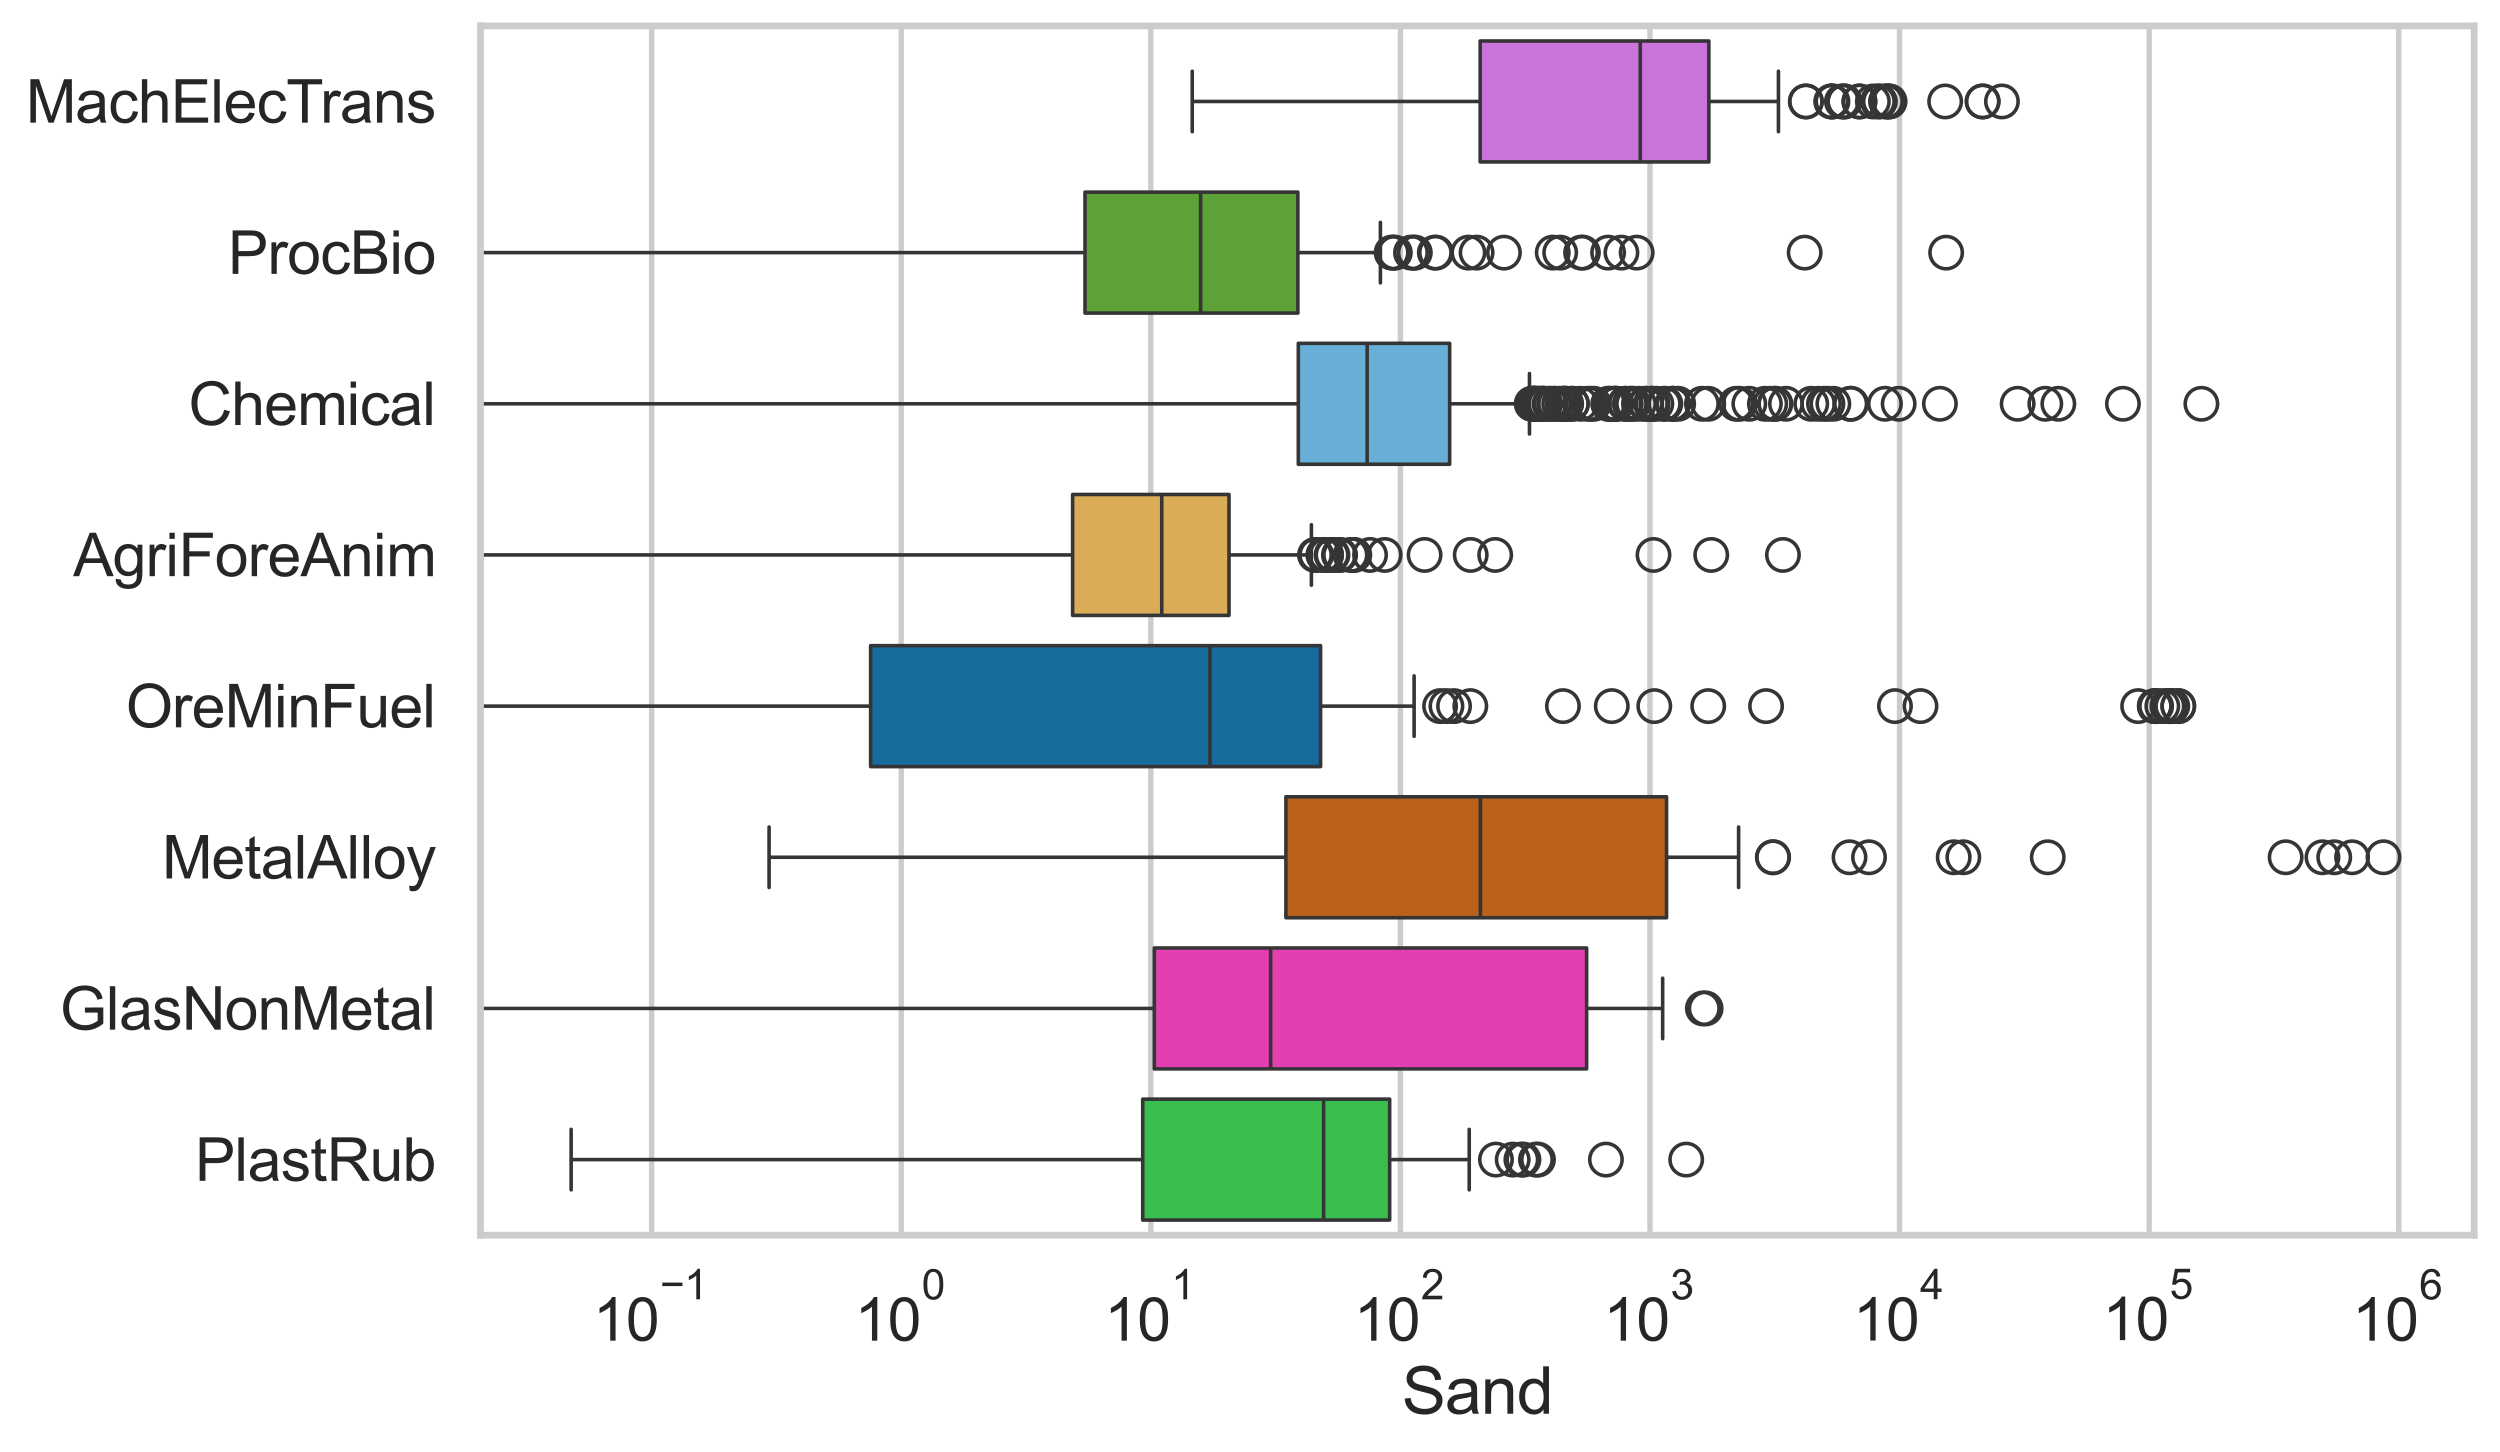 <?xml version="1.0" encoding="utf-8" standalone="no"?>
<!DOCTYPE svg PUBLIC "-//W3C//DTD SVG 1.1//EN"
  "http://www.w3.org/Graphics/SVG/1.1/DTD/svg11.dtd">
<svg xmlns:xlink="http://www.w3.org/1999/xlink" width="695.577pt" height="404.121pt" viewBox="0 0 695.577 404.121" xmlns="http://www.w3.org/2000/svg" version="1.1">
 <defs>
  <style type="text/css">*{stroke-linejoin: round; stroke-linecap: butt}</style>
 </defs>
 <g id="figure_1">
  <g id="patch_1">
   <path d="M 0 404.121 
L 695.577 404.121 
L 695.577 0 
L 0 0 
z
" style="fill: #ffffff"/>
  </g>
  <g id="axes_1">
   <g id="patch_2">
    <path d="M 133.697 343.665 
L 688.377 343.665 
L 688.377 7.2 
L 133.697 7.2 
z
" style="fill: #ffffff"/>
   </g>
   <g id="matplotlib.axis_1">
    <g id="xtick_1">
     <g id="line2d_1">
      <path d="M 181.31 343.665 
L 181.31 7.2 
" clip-path="url(#p317033f8ba)" style="fill: none; stroke: #cccccc; stroke-width: 1.5; stroke-linecap: round"/>
     </g>
     <g id="text_1">
      <!-- $\mathdefault{10^{-1}}$ -->
      <g style="fill: #262626" transform="translate(164.975 373.18) scale(0.165 -0.165)">
       <defs>
        <path id="ArialMT-31" d="M 2384 0 
L 1822 0 
L 1822 3584 
Q 1619 3391 1289 3197 
Q 959 3003 697 2906 
L 697 3450 
Q 1169 3672 1522 3987 
Q 1875 4303 2022 4600 
L 2384 4600 
L 2384 0 
z
" transform="scale(0.016)"/>
        <path id="ArialMT-30" d="M 266 2259 
Q 266 3072 433 3567 
Q 600 4063 929 4331 
Q 1259 4600 1759 4600 
Q 2128 4600 2406 4451 
Q 2684 4303 2865 4023 
Q 3047 3744 3150 3342 
Q 3253 2941 3253 2259 
Q 3253 1453 3087 958 
Q 2922 463 2592 192 
Q 2263 -78 1759 -78 
Q 1097 -78 719 397 
Q 266 969 266 2259 
z
M 844 2259 
Q 844 1131 1108 757 
Q 1372 384 1759 384 
Q 2147 384 2411 759 
Q 2675 1134 2675 2259 
Q 2675 3391 2411 3762 
Q 2147 4134 1753 4134 
Q 1366 4134 1134 3806 
Q 844 3388 844 2259 
z
" transform="scale(0.016)"/>
        <path id="ArialMT-2212" d="M 3381 1997 
L 356 1997 
L 356 2522 
L 3381 2522 
L 3381 1997 
z
" transform="scale(0.016)"/>
       </defs>
       <use xlink:href="#ArialMT-31" transform="translate(0 0.994)"/>
       <use xlink:href="#ArialMT-30" transform="translate(55.615 0.994)"/>
       <use xlink:href="#ArialMT-2212" transform="translate(112.973 70.688) scale(0.7)"/>
       <use xlink:href="#ArialMT-31" transform="translate(153.852 70.688) scale(0.7)"/>
      </g>
     </g>
    </g>
    <g id="xtick_2">
     <g id="line2d_2">
      <path d="M 250.751 343.665 
L 250.751 7.2 
" clip-path="url(#p317033f8ba)" style="fill: none; stroke: #cccccc; stroke-width: 1.5; stroke-linecap: round"/>
     </g>
     <g id="text_2">
      <!-- $\mathdefault{10^{0}}$ -->
      <g style="fill: #262626" transform="translate(237.799 373.18) scale(0.165 -0.165)">
       <use xlink:href="#ArialMT-31" transform="translate(0 0.994)"/>
       <use xlink:href="#ArialMT-30" transform="translate(55.615 0.994)"/>
       <use xlink:href="#ArialMT-30" transform="translate(112.973 70.688) scale(0.7)"/>
      </g>
     </g>
    </g>
    <g id="xtick_3">
     <g id="line2d_3">
      <path d="M 320.193 343.665 
L 320.193 7.2 
" clip-path="url(#p317033f8ba)" style="fill: none; stroke: #cccccc; stroke-width: 1.5; stroke-linecap: round"/>
     </g>
     <g id="text_3">
      <!-- $\mathdefault{10^{1}}$ -->
      <g style="fill: #262626" transform="translate(307.241 373.18) scale(0.165 -0.165)">
       <use xlink:href="#ArialMT-31" transform="translate(0 0.994)"/>
       <use xlink:href="#ArialMT-30" transform="translate(55.615 0.994)"/>
       <use xlink:href="#ArialMT-31" transform="translate(112.973 70.688) scale(0.7)"/>
      </g>
     </g>
    </g>
    <g id="xtick_4">
     <g id="line2d_4">
      <path d="M 389.635 343.665 
L 389.635 7.2 
" clip-path="url(#p317033f8ba)" style="fill: none; stroke: #cccccc; stroke-width: 1.5; stroke-linecap: round"/>
     </g>
     <g id="text_4">
      <!-- $\mathdefault{10^{2}}$ -->
      <g style="fill: #262626" transform="translate(376.682 373.18) scale(0.165 -0.165)">
       <defs>
        <path id="ArialMT-32" d="M 3222 541 
L 3222 0 
L 194 0 
Q 188 203 259 391 
Q 375 700 629 1000 
Q 884 1300 1366 1694 
Q 2113 2306 2375 2664 
Q 2638 3022 2638 3341 
Q 2638 3675 2398 3904 
Q 2159 4134 1775 4134 
Q 1369 4134 1125 3890 
Q 881 3647 878 3216 
L 300 3275 
Q 359 3922 746 4261 
Q 1134 4600 1788 4600 
Q 2447 4600 2831 4234 
Q 3216 3869 3216 3328 
Q 3216 3053 3103 2787 
Q 2991 2522 2730 2228 
Q 2469 1934 1863 1422 
Q 1356 997 1212 845 
Q 1069 694 975 541 
L 3222 541 
z
" transform="scale(0.016)"/>
       </defs>
       <use xlink:href="#ArialMT-31" transform="translate(0 0.994)"/>
       <use xlink:href="#ArialMT-30" transform="translate(55.615 0.994)"/>
       <use xlink:href="#ArialMT-32" transform="translate(112.973 70.688) scale(0.7)"/>
      </g>
     </g>
    </g>
    <g id="xtick_5">
     <g id="line2d_5">
      <path d="M 459.077 343.665 
L 459.077 7.2 
" clip-path="url(#p317033f8ba)" style="fill: none; stroke: #cccccc; stroke-width: 1.5; stroke-linecap: round"/>
     </g>
     <g id="text_5">
      <!-- $\mathdefault{10^{3}}$ -->
      <g style="fill: #262626" transform="translate(446.124 373.18) scale(0.165 -0.165)">
       <defs>
        <path id="ArialMT-33" d="M 269 1209 
L 831 1284 
Q 928 806 1161 595 
Q 1394 384 1728 384 
Q 2125 384 2398 659 
Q 2672 934 2672 1341 
Q 2672 1728 2419 1979 
Q 2166 2231 1775 2231 
Q 1616 2231 1378 2169 
L 1441 2663 
Q 1497 2656 1531 2656 
Q 1891 2656 2178 2843 
Q 2466 3031 2466 3422 
Q 2466 3731 2256 3934 
Q 2047 4138 1716 4138 
Q 1388 4138 1169 3931 
Q 950 3725 888 3313 
L 325 3413 
Q 428 3978 793 4289 
Q 1159 4600 1703 4600 
Q 2078 4600 2393 4439 
Q 2709 4278 2876 4000 
Q 3044 3722 3044 3409 
Q 3044 3113 2884 2869 
Q 2725 2625 2413 2481 
Q 2819 2388 3044 2092 
Q 3269 1797 3269 1353 
Q 3269 753 2831 336 
Q 2394 -81 1725 -81 
Q 1122 -81 723 278 
Q 325 638 269 1209 
z
" transform="scale(0.016)"/>
       </defs>
       <use xlink:href="#ArialMT-31" transform="translate(0 0.994)"/>
       <use xlink:href="#ArialMT-30" transform="translate(55.615 0.994)"/>
       <use xlink:href="#ArialMT-33" transform="translate(112.973 70.688) scale(0.7)"/>
      </g>
     </g>
    </g>
    <g id="xtick_6">
     <g id="line2d_6">
      <path d="M 528.518 343.665 
L 528.518 7.2 
" clip-path="url(#p317033f8ba)" style="fill: none; stroke: #cccccc; stroke-width: 1.5; stroke-linecap: round"/>
     </g>
     <g id="text_6">
      <!-- $\mathdefault{10^{4}}$ -->
      <g style="fill: #262626" transform="translate(515.566 373.015) scale(0.165 -0.165)">
       <defs>
        <path id="ArialMT-34" d="M 2069 0 
L 2069 1097 
L 81 1097 
L 81 1613 
L 2172 4581 
L 2631 4581 
L 2631 1613 
L 3250 1613 
L 3250 1097 
L 2631 1097 
L 2631 0 
L 2069 0 
z
M 2069 1613 
L 2069 3678 
L 634 1613 
L 2069 1613 
z
" transform="scale(0.016)"/>
       </defs>
       <use xlink:href="#ArialMT-31" transform="translate(0 0.202)"/>
       <use xlink:href="#ArialMT-30" transform="translate(55.615 0.202)"/>
       <use xlink:href="#ArialMT-34" transform="translate(112.973 69.895) scale(0.7)"/>
      </g>
     </g>
    </g>
    <g id="xtick_7">
     <g id="line2d_7">
      <path d="M 597.96 343.665 
L 597.96 7.2 
" clip-path="url(#p317033f8ba)" style="fill: none; stroke: #cccccc; stroke-width: 1.5; stroke-linecap: round"/>
     </g>
     <g id="text_7">
      <!-- $\mathdefault{10^{5}}$ -->
      <g style="fill: #262626" transform="translate(585.007 373.015) scale(0.165 -0.165)">
       <defs>
        <path id="ArialMT-35" d="M 266 1200 
L 856 1250 
Q 922 819 1161 601 
Q 1400 384 1738 384 
Q 2144 384 2425 690 
Q 2706 997 2706 1503 
Q 2706 1984 2436 2262 
Q 2166 2541 1728 2541 
Q 1456 2541 1237 2417 
Q 1019 2294 894 2097 
L 366 2166 
L 809 4519 
L 3088 4519 
L 3088 3981 
L 1259 3981 
L 1013 2750 
Q 1425 3038 1878 3038 
Q 2478 3038 2890 2622 
Q 3303 2206 3303 1553 
Q 3303 931 2941 478 
Q 2500 -78 1738 -78 
Q 1113 -78 717 272 
Q 322 622 266 1200 
z
" transform="scale(0.016)"/>
       </defs>
       <use xlink:href="#ArialMT-31" transform="translate(0 0.88)"/>
       <use xlink:href="#ArialMT-30" transform="translate(55.615 0.88)"/>
       <use xlink:href="#ArialMT-35" transform="translate(112.973 70.573) scale(0.7)"/>
      </g>
     </g>
    </g>
    <g id="xtick_8">
     <g id="line2d_8">
      <path d="M 667.402 343.665 
L 667.402 7.2 
" clip-path="url(#p317033f8ba)" style="fill: none; stroke: #cccccc; stroke-width: 1.5; stroke-linecap: round"/>
     </g>
     <g id="text_8">
      <!-- $\mathdefault{10^{6}}$ -->
      <g style="fill: #262626" transform="translate(654.449 373.18) scale(0.165 -0.165)">
       <defs>
        <path id="ArialMT-36" d="M 3184 3459 
L 2625 3416 
Q 2550 3747 2413 3897 
Q 2184 4138 1850 4138 
Q 1581 4138 1378 3988 
Q 1113 3794 959 3422 
Q 806 3050 800 2363 
Q 1003 2672 1297 2822 
Q 1591 2972 1913 2972 
Q 2475 2972 2870 2558 
Q 3266 2144 3266 1488 
Q 3266 1056 3080 686 
Q 2894 316 2569 119 
Q 2244 -78 1831 -78 
Q 1128 -78 684 439 
Q 241 956 241 2144 
Q 241 3472 731 4075 
Q 1159 4600 1884 4600 
Q 2425 4600 2770 4297 
Q 3116 3994 3184 3459 
z
M 888 1484 
Q 888 1194 1011 928 
Q 1134 663 1356 523 
Q 1578 384 1822 384 
Q 2178 384 2434 671 
Q 2691 959 2691 1453 
Q 2691 1928 2437 2201 
Q 2184 2475 1800 2475 
Q 1419 2475 1153 2201 
Q 888 1928 888 1484 
z
" transform="scale(0.016)"/>
       </defs>
       <use xlink:href="#ArialMT-31" transform="translate(0 0.994)"/>
       <use xlink:href="#ArialMT-30" transform="translate(55.615 0.994)"/>
       <use xlink:href="#ArialMT-36" transform="translate(112.973 70.688) scale(0.7)"/>
      </g>
     </g>
    </g>
    <g id="xtick_9"/>
    <g id="xtick_10"/>
    <g id="xtick_11"/>
    <g id="xtick_12"/>
    <g id="xtick_13"/>
    <g id="xtick_14"/>
    <g id="xtick_15"/>
    <g id="xtick_16"/>
    <g id="xtick_17"/>
    <g id="xtick_18"/>
    <g id="xtick_19"/>
    <g id="xtick_20"/>
    <g id="xtick_21"/>
    <g id="xtick_22"/>
    <g id="xtick_23"/>
    <g id="xtick_24"/>
    <g id="xtick_25"/>
    <g id="xtick_26"/>
    <g id="xtick_27"/>
    <g id="xtick_28"/>
    <g id="xtick_29"/>
    <g id="xtick_30"/>
    <g id="xtick_31"/>
    <g id="xtick_32"/>
    <g id="xtick_33"/>
    <g id="xtick_34"/>
    <g id="xtick_35"/>
    <g id="xtick_36"/>
    <g id="xtick_37"/>
    <g id="xtick_38"/>
    <g id="xtick_39"/>
    <g id="xtick_40"/>
    <g id="xtick_41"/>
    <g id="xtick_42"/>
    <g id="xtick_43"/>
    <g id="xtick_44"/>
    <g id="xtick_45"/>
    <g id="xtick_46"/>
    <g id="xtick_47"/>
    <g id="xtick_48"/>
    <g id="xtick_49"/>
    <g id="xtick_50"/>
    <g id="xtick_51"/>
    <g id="xtick_52"/>
    <g id="xtick_53"/>
    <g id="xtick_54"/>
    <g id="xtick_55"/>
    <g id="xtick_56"/>
    <g id="xtick_57"/>
    <g id="xtick_58"/>
    <g id="xtick_59"/>
    <g id="xtick_60"/>
    <g id="xtick_61"/>
    <g id="xtick_62"/>
    <g id="xtick_63"/>
    <g id="xtick_64"/>
    <g id="xtick_65"/>
    <g id="xtick_66"/>
    <g id="xtick_67"/>
    <g id="xtick_68"/>
    <g id="xtick_69"/>
    <g id="xtick_70"/>
    <g id="xtick_71"/>
    <g id="xtick_72"/>
    <g id="text_9">
     <!-- Sand -->
     <g style="fill: #262626" transform="translate(390.019 393.344) scale(0.18 -0.18)">
      <defs>
       <path id="ArialMT-53" d="M 288 1472 
L 859 1522 
Q 900 1178 1048 958 
Q 1197 738 1509 602 
Q 1822 466 2213 466 
Q 2559 466 2825 569 
Q 3091 672 3220 851 
Q 3350 1031 3350 1244 
Q 3350 1459 3225 1620 
Q 3100 1781 2813 1891 
Q 2628 1963 1997 2114 
Q 1366 2266 1113 2400 
Q 784 2572 623 2826 
Q 463 3081 463 3397 
Q 463 3744 659 4045 
Q 856 4347 1234 4503 
Q 1613 4659 2075 4659 
Q 2584 4659 2973 4495 
Q 3363 4331 3572 4012 
Q 3781 3694 3797 3291 
L 3216 3247 
Q 3169 3681 2898 3903 
Q 2628 4125 2100 4125 
Q 1550 4125 1298 3923 
Q 1047 3722 1047 3438 
Q 1047 3191 1225 3031 
Q 1400 2872 2139 2705 
Q 2878 2538 3153 2413 
Q 3553 2228 3743 1945 
Q 3934 1663 3934 1294 
Q 3934 928 3725 604 
Q 3516 281 3123 101 
Q 2731 -78 2241 -78 
Q 1619 -78 1198 103 
Q 778 284 539 648 
Q 300 1013 288 1472 
z
" transform="scale(0.016)"/>
       <path id="ArialMT-61" d="M 2588 409 
Q 2275 144 1986 34 
Q 1697 -75 1366 -75 
Q 819 -75 525 192 
Q 231 459 231 875 
Q 231 1119 342 1320 
Q 453 1522 633 1644 
Q 813 1766 1038 1828 
Q 1203 1872 1538 1913 
Q 2219 1994 2541 2106 
Q 2544 2222 2544 2253 
Q 2544 2597 2384 2738 
Q 2169 2928 1744 2928 
Q 1347 2928 1158 2789 
Q 969 2650 878 2297 
L 328 2372 
Q 403 2725 575 2942 
Q 747 3159 1072 3276 
Q 1397 3394 1825 3394 
Q 2250 3394 2515 3294 
Q 2781 3194 2906 3042 
Q 3031 2891 3081 2659 
Q 3109 2516 3109 2141 
L 3109 1391 
Q 3109 606 3145 398 
Q 3181 191 3288 0 
L 2700 0 
Q 2613 175 2588 409 
z
M 2541 1666 
Q 2234 1541 1622 1453 
Q 1275 1403 1131 1340 
Q 988 1278 909 1158 
Q 831 1038 831 891 
Q 831 666 1001 516 
Q 1172 366 1500 366 
Q 1825 366 2078 508 
Q 2331 650 2450 897 
Q 2541 1088 2541 1459 
L 2541 1666 
z
" transform="scale(0.016)"/>
       <path id="ArialMT-6e" d="M 422 0 
L 422 3319 
L 928 3319 
L 928 2847 
Q 1294 3394 1984 3394 
Q 2284 3394 2536 3286 
Q 2788 3178 2913 3003 
Q 3038 2828 3088 2588 
Q 3119 2431 3119 2041 
L 3119 0 
L 2556 0 
L 2556 2019 
Q 2556 2363 2490 2533 
Q 2425 2703 2258 2804 
Q 2091 2906 1866 2906 
Q 1506 2906 1245 2678 
Q 984 2450 984 1813 
L 984 0 
L 422 0 
z
" transform="scale(0.016)"/>
       <path id="ArialMT-64" d="M 2575 0 
L 2575 419 
Q 2259 -75 1647 -75 
Q 1250 -75 917 144 
Q 584 363 401 755 
Q 219 1147 219 1656 
Q 219 2153 384 2558 
Q 550 2963 881 3178 
Q 1213 3394 1622 3394 
Q 1922 3394 2156 3267 
Q 2391 3141 2538 2938 
L 2538 4581 
L 3097 4581 
L 3097 0 
L 2575 0 
z
M 797 1656 
Q 797 1019 1065 703 
Q 1334 388 1700 388 
Q 2069 388 2326 689 
Q 2584 991 2584 1609 
Q 2584 2291 2321 2609 
Q 2059 2928 1675 2928 
Q 1300 2928 1048 2622 
Q 797 2316 797 1656 
z
" transform="scale(0.016)"/>
      </defs>
      <use xlink:href="#ArialMT-53"/>
      <use xlink:href="#ArialMT-61" transform="translate(66.699 0)"/>
      <use xlink:href="#ArialMT-6e" transform="translate(122.314 0)"/>
      <use xlink:href="#ArialMT-64" transform="translate(177.93 0)"/>
     </g>
    </g>
   </g>
   <g id="matplotlib.axis_2">
    <g id="ytick_1">
     <g id="text_10">
      <!-- MachElecTrans -->
      <g style="fill: #262626" transform="translate(7.2 34.134) scale(0.165 -0.165)">
       <defs>
        <path id="ArialMT-4d" d="M 475 0 
L 475 4581 
L 1388 4581 
L 2472 1338 
Q 2622 884 2691 659 
Q 2769 909 2934 1394 
L 4031 4581 
L 4847 4581 
L 4847 0 
L 4263 0 
L 4263 3834 
L 2931 0 
L 2384 0 
L 1059 3900 
L 1059 0 
L 475 0 
z
" transform="scale(0.016)"/>
        <path id="ArialMT-63" d="M 2588 1216 
L 3141 1144 
Q 3050 572 2676 248 
Q 2303 -75 1759 -75 
Q 1078 -75 664 370 
Q 250 816 250 1647 
Q 250 2184 428 2587 
Q 606 2991 970 3192 
Q 1334 3394 1763 3394 
Q 2303 3394 2647 3120 
Q 2991 2847 3088 2344 
L 2541 2259 
Q 2463 2594 2264 2762 
Q 2066 2931 1784 2931 
Q 1359 2931 1093 2626 
Q 828 2322 828 1663 
Q 828 994 1084 691 
Q 1341 388 1753 388 
Q 2084 388 2306 591 
Q 2528 794 2588 1216 
z
" transform="scale(0.016)"/>
        <path id="ArialMT-68" d="M 422 0 
L 422 4581 
L 984 4581 
L 984 2938 
Q 1378 3394 1978 3394 
Q 2347 3394 2619 3248 
Q 2891 3103 3008 2847 
Q 3125 2591 3125 2103 
L 3125 0 
L 2563 0 
L 2563 2103 
Q 2563 2525 2380 2717 
Q 2197 2909 1863 2909 
Q 1613 2909 1392 2779 
Q 1172 2650 1078 2428 
Q 984 2206 984 1816 
L 984 0 
L 422 0 
z
" transform="scale(0.016)"/>
        <path id="ArialMT-45" d="M 506 0 
L 506 4581 
L 3819 4581 
L 3819 4041 
L 1113 4041 
L 1113 2638 
L 3647 2638 
L 3647 2100 
L 1113 2100 
L 1113 541 
L 3925 541 
L 3925 0 
L 506 0 
z
" transform="scale(0.016)"/>
        <path id="ArialMT-6c" d="M 409 0 
L 409 4581 
L 972 4581 
L 972 0 
L 409 0 
z
" transform="scale(0.016)"/>
        <path id="ArialMT-65" d="M 2694 1069 
L 3275 997 
Q 3138 488 2766 206 
Q 2394 -75 1816 -75 
Q 1088 -75 661 373 
Q 234 822 234 1631 
Q 234 2469 665 2931 
Q 1097 3394 1784 3394 
Q 2450 3394 2872 2941 
Q 3294 2488 3294 1666 
Q 3294 1616 3291 1516 
L 816 1516 
Q 847 969 1125 678 
Q 1403 388 1819 388 
Q 2128 388 2347 550 
Q 2566 713 2694 1069 
z
M 847 1978 
L 2700 1978 
Q 2663 2397 2488 2606 
Q 2219 2931 1791 2931 
Q 1403 2931 1139 2672 
Q 875 2413 847 1978 
z
" transform="scale(0.016)"/>
        <path id="ArialMT-54" d="M 1659 0 
L 1659 4041 
L 150 4041 
L 150 4581 
L 3781 4581 
L 3781 4041 
L 2266 4041 
L 2266 0 
L 1659 0 
z
" transform="scale(0.016)"/>
        <path id="ArialMT-72" d="M 416 0 
L 416 3319 
L 922 3319 
L 922 2816 
Q 1116 3169 1280 3281 
Q 1444 3394 1641 3394 
Q 1925 3394 2219 3213 
L 2025 2691 
Q 1819 2813 1613 2813 
Q 1428 2813 1281 2702 
Q 1134 2591 1072 2394 
Q 978 2094 978 1738 
L 978 0 
L 416 0 
z
" transform="scale(0.016)"/>
        <path id="ArialMT-73" d="M 197 991 
L 753 1078 
Q 800 744 1014 566 
Q 1228 388 1613 388 
Q 2000 388 2187 545 
Q 2375 703 2375 916 
Q 2375 1106 2209 1216 
Q 2094 1291 1634 1406 
Q 1016 1563 777 1677 
Q 538 1791 414 1992 
Q 291 2194 291 2438 
Q 291 2659 392 2848 
Q 494 3038 669 3163 
Q 800 3259 1026 3326 
Q 1253 3394 1513 3394 
Q 1903 3394 2198 3281 
Q 2494 3169 2634 2976 
Q 2775 2784 2828 2463 
L 2278 2388 
Q 2241 2644 2061 2787 
Q 1881 2931 1553 2931 
Q 1166 2931 1000 2803 
Q 834 2675 834 2503 
Q 834 2394 903 2306 
Q 972 2216 1119 2156 
Q 1203 2125 1616 2013 
Q 2213 1853 2448 1751 
Q 2684 1650 2818 1456 
Q 2953 1263 2953 975 
Q 2953 694 2789 445 
Q 2625 197 2315 61 
Q 2006 -75 1616 -75 
Q 969 -75 630 194 
Q 291 463 197 991 
z
" transform="scale(0.016)"/>
       </defs>
       <use xlink:href="#ArialMT-4d"/>
       <use xlink:href="#ArialMT-61" transform="translate(83.301 0)"/>
       <use xlink:href="#ArialMT-63" transform="translate(138.916 0)"/>
       <use xlink:href="#ArialMT-68" transform="translate(188.916 0)"/>
       <use xlink:href="#ArialMT-45" transform="translate(244.531 0)"/>
       <use xlink:href="#ArialMT-6c" transform="translate(311.23 0)"/>
       <use xlink:href="#ArialMT-65" transform="translate(333.447 0)"/>
       <use xlink:href="#ArialMT-63" transform="translate(389.062 0)"/>
       <use xlink:href="#ArialMT-54" transform="translate(439.062 0)"/>
       <use xlink:href="#ArialMT-72" transform="translate(496.396 0)"/>
       <use xlink:href="#ArialMT-61" transform="translate(529.697 0)"/>
       <use xlink:href="#ArialMT-6e" transform="translate(585.312 0)"/>
       <use xlink:href="#ArialMT-73" transform="translate(640.928 0)"/>
      </g>
     </g>
    </g>
    <g id="ytick_2">
     <g id="text_11">
      <!-- ProcBio -->
      <g style="fill: #262626" transform="translate(63.424 76.192) scale(0.165 -0.165)">
       <defs>
        <path id="ArialMT-50" d="M 494 0 
L 494 4581 
L 2222 4581 
Q 2678 4581 2919 4538 
Q 3256 4481 3484 4323 
Q 3713 4166 3852 3881 
Q 3991 3597 3991 3256 
Q 3991 2672 3619 2267 
Q 3247 1863 2275 1863 
L 1100 1863 
L 1100 0 
L 494 0 
z
M 1100 2403 
L 2284 2403 
Q 2872 2403 3119 2622 
Q 3366 2841 3366 3238 
Q 3366 3525 3220 3729 
Q 3075 3934 2838 4000 
Q 2684 4041 2272 4041 
L 1100 4041 
L 1100 2403 
z
" transform="scale(0.016)"/>
        <path id="ArialMT-6f" d="M 213 1659 
Q 213 2581 725 3025 
Q 1153 3394 1769 3394 
Q 2453 3394 2887 2945 
Q 3322 2497 3322 1706 
Q 3322 1066 3130 698 
Q 2938 331 2570 128 
Q 2203 -75 1769 -75 
Q 1072 -75 642 372 
Q 213 819 213 1659 
z
M 791 1659 
Q 791 1022 1069 705 
Q 1347 388 1769 388 
Q 2188 388 2466 706 
Q 2744 1025 2744 1678 
Q 2744 2294 2464 2611 
Q 2184 2928 1769 2928 
Q 1347 2928 1069 2612 
Q 791 2297 791 1659 
z
" transform="scale(0.016)"/>
        <path id="ArialMT-42" d="M 469 0 
L 469 4581 
L 2188 4581 
Q 2713 4581 3030 4442 
Q 3347 4303 3526 4014 
Q 3706 3725 3706 3409 
Q 3706 3116 3547 2856 
Q 3388 2597 3066 2438 
Q 3481 2316 3704 2022 
Q 3928 1728 3928 1328 
Q 3928 1006 3792 729 
Q 3656 453 3456 303 
Q 3256 153 2954 76 
Q 2653 0 2216 0 
L 469 0 
z
M 1075 2656 
L 2066 2656 
Q 2469 2656 2644 2709 
Q 2875 2778 2992 2937 
Q 3109 3097 3109 3338 
Q 3109 3566 3000 3739 
Q 2891 3913 2687 3977 
Q 2484 4041 1991 4041 
L 1075 4041 
L 1075 2656 
z
M 1075 541 
L 2216 541 
Q 2509 541 2628 563 
Q 2838 600 2978 687 
Q 3119 775 3209 942 
Q 3300 1109 3300 1328 
Q 3300 1584 3169 1773 
Q 3038 1963 2805 2039 
Q 2572 2116 2134 2116 
L 1075 2116 
L 1075 541 
z
" transform="scale(0.016)"/>
        <path id="ArialMT-69" d="M 425 3934 
L 425 4581 
L 988 4581 
L 988 3934 
L 425 3934 
z
M 425 0 
L 425 3319 
L 988 3319 
L 988 0 
L 425 0 
z
" transform="scale(0.016)"/>
       </defs>
       <use xlink:href="#ArialMT-50"/>
       <use xlink:href="#ArialMT-72" transform="translate(66.699 0)"/>
       <use xlink:href="#ArialMT-6f" transform="translate(100 0)"/>
       <use xlink:href="#ArialMT-63" transform="translate(155.615 0)"/>
       <use xlink:href="#ArialMT-42" transform="translate(205.615 0)"/>
       <use xlink:href="#ArialMT-69" transform="translate(272.314 0)"/>
       <use xlink:href="#ArialMT-6f" transform="translate(294.531 0)"/>
      </g>
     </g>
    </g>
    <g id="ytick_3">
     <g id="text_12">
      <!-- Chemical -->
      <g style="fill: #262626" transform="translate(52.428 118.25) scale(0.165 -0.165)">
       <defs>
        <path id="ArialMT-43" d="M 3763 1606 
L 4369 1453 
Q 4178 706 3683 314 
Q 3188 -78 2472 -78 
Q 1731 -78 1267 223 
Q 803 525 561 1097 
Q 319 1669 319 2325 
Q 319 3041 592 3573 
Q 866 4106 1370 4382 
Q 1875 4659 2481 4659 
Q 3169 4659 3637 4309 
Q 4106 3959 4291 3325 
L 3694 3184 
Q 3534 3684 3231 3912 
Q 2928 4141 2469 4141 
Q 1941 4141 1586 3887 
Q 1231 3634 1087 3207 
Q 944 2781 944 2328 
Q 944 1744 1114 1308 
Q 1284 872 1643 656 
Q 2003 441 2422 441 
Q 2931 441 3284 734 
Q 3638 1028 3763 1606 
z
" transform="scale(0.016)"/>
        <path id="ArialMT-6d" d="M 422 0 
L 422 3319 
L 925 3319 
L 925 2853 
Q 1081 3097 1340 3245 
Q 1600 3394 1931 3394 
Q 2300 3394 2536 3241 
Q 2772 3088 2869 2813 
Q 3263 3394 3894 3394 
Q 4388 3394 4653 3120 
Q 4919 2847 4919 2278 
L 4919 0 
L 4359 0 
L 4359 2091 
Q 4359 2428 4304 2576 
Q 4250 2725 4106 2815 
Q 3963 2906 3769 2906 
Q 3419 2906 3187 2673 
Q 2956 2441 2956 1928 
L 2956 0 
L 2394 0 
L 2394 2156 
Q 2394 2531 2256 2718 
Q 2119 2906 1806 2906 
Q 1569 2906 1367 2781 
Q 1166 2656 1075 2415 
Q 984 2175 984 1722 
L 984 0 
L 422 0 
z
" transform="scale(0.016)"/>
       </defs>
       <use xlink:href="#ArialMT-43"/>
       <use xlink:href="#ArialMT-68" transform="translate(72.217 0)"/>
       <use xlink:href="#ArialMT-65" transform="translate(127.832 0)"/>
       <use xlink:href="#ArialMT-6d" transform="translate(183.447 0)"/>
       <use xlink:href="#ArialMT-69" transform="translate(266.748 0)"/>
       <use xlink:href="#ArialMT-63" transform="translate(288.965 0)"/>
       <use xlink:href="#ArialMT-61" transform="translate(338.965 0)"/>
       <use xlink:href="#ArialMT-6c" transform="translate(394.58 0)"/>
      </g>
     </g>
    </g>
    <g id="ytick_4">
     <g id="text_13">
      <!-- AgriForeAnim -->
      <g style="fill: #262626" transform="translate(20.341 160.308) scale(0.165 -0.165)">
       <defs>
        <path id="ArialMT-41" d="M -9 0 
L 1750 4581 
L 2403 4581 
L 4278 0 
L 3588 0 
L 3053 1388 
L 1138 1388 
L 634 0 
L -9 0 
z
M 1313 1881 
L 2866 1881 
L 2388 3150 
Q 2169 3728 2063 4100 
Q 1975 3659 1816 3225 
L 1313 1881 
z
" transform="scale(0.016)"/>
        <path id="ArialMT-67" d="M 319 -275 
L 866 -356 
Q 900 -609 1056 -725 
Q 1266 -881 1628 -881 
Q 2019 -881 2231 -725 
Q 2444 -569 2519 -288 
Q 2563 -116 2559 434 
Q 2191 0 1641 0 
Q 956 0 581 494 
Q 206 988 206 1678 
Q 206 2153 378 2554 
Q 550 2956 876 3175 
Q 1203 3394 1644 3394 
Q 2231 3394 2613 2919 
L 2613 3319 
L 3131 3319 
L 3131 450 
Q 3131 -325 2973 -648 
Q 2816 -972 2473 -1159 
Q 2131 -1347 1631 -1347 
Q 1038 -1347 672 -1080 
Q 306 -813 319 -275 
z
M 784 1719 
Q 784 1066 1043 766 
Q 1303 466 1694 466 
Q 2081 466 2343 764 
Q 2606 1063 2606 1700 
Q 2606 2309 2336 2618 
Q 2066 2928 1684 2928 
Q 1309 2928 1046 2623 
Q 784 2319 784 1719 
z
" transform="scale(0.016)"/>
        <path id="ArialMT-46" d="M 525 0 
L 525 4581 
L 3616 4581 
L 3616 4041 
L 1131 4041 
L 1131 2622 
L 3281 2622 
L 3281 2081 
L 1131 2081 
L 1131 0 
L 525 0 
z
" transform="scale(0.016)"/>
       </defs>
       <use xlink:href="#ArialMT-41"/>
       <use xlink:href="#ArialMT-67" transform="translate(66.699 0)"/>
       <use xlink:href="#ArialMT-72" transform="translate(122.314 0)"/>
       <use xlink:href="#ArialMT-69" transform="translate(155.615 0)"/>
       <use xlink:href="#ArialMT-46" transform="translate(177.832 0)"/>
       <use xlink:href="#ArialMT-6f" transform="translate(238.916 0)"/>
       <use xlink:href="#ArialMT-72" transform="translate(294.531 0)"/>
       <use xlink:href="#ArialMT-65" transform="translate(327.832 0)"/>
       <use xlink:href="#ArialMT-41" transform="translate(383.447 0)"/>
       <use xlink:href="#ArialMT-6e" transform="translate(450.146 0)"/>
       <use xlink:href="#ArialMT-69" transform="translate(505.762 0)"/>
       <use xlink:href="#ArialMT-6d" transform="translate(527.979 0)"/>
      </g>
     </g>
    </g>
    <g id="ytick_5">
     <g id="text_14">
      <!-- OreMinFuel -->
      <g style="fill: #262626" transform="translate(35.013 202.366) scale(0.165 -0.165)">
       <defs>
        <path id="ArialMT-4f" d="M 309 2231 
Q 309 3372 921 4017 
Q 1534 4663 2503 4663 
Q 3138 4663 3647 4359 
Q 4156 4056 4423 3514 
Q 4691 2972 4691 2284 
Q 4691 1588 4409 1038 
Q 4128 488 3612 205 
Q 3097 -78 2500 -78 
Q 1853 -78 1343 234 
Q 834 547 571 1087 
Q 309 1628 309 2231 
z
M 934 2222 
Q 934 1394 1379 917 
Q 1825 441 2497 441 
Q 3181 441 3623 922 
Q 4066 1403 4066 2288 
Q 4066 2847 3877 3264 
Q 3688 3681 3323 3911 
Q 2959 4141 2506 4141 
Q 1863 4141 1398 3698 
Q 934 3256 934 2222 
z
" transform="scale(0.016)"/>
        <path id="ArialMT-75" d="M 2597 0 
L 2597 488 
Q 2209 -75 1544 -75 
Q 1250 -75 995 37 
Q 741 150 617 320 
Q 494 491 444 738 
Q 409 903 409 1263 
L 409 3319 
L 972 3319 
L 972 1478 
Q 972 1038 1006 884 
Q 1059 663 1231 536 
Q 1403 409 1656 409 
Q 1909 409 2131 539 
Q 2353 669 2445 892 
Q 2538 1116 2538 1541 
L 2538 3319 
L 3100 3319 
L 3100 0 
L 2597 0 
z
" transform="scale(0.016)"/>
       </defs>
       <use xlink:href="#ArialMT-4f"/>
       <use xlink:href="#ArialMT-72" transform="translate(77.783 0)"/>
       <use xlink:href="#ArialMT-65" transform="translate(111.084 0)"/>
       <use xlink:href="#ArialMT-4d" transform="translate(166.699 0)"/>
       <use xlink:href="#ArialMT-69" transform="translate(250 0)"/>
       <use xlink:href="#ArialMT-6e" transform="translate(272.217 0)"/>
       <use xlink:href="#ArialMT-46" transform="translate(327.832 0)"/>
       <use xlink:href="#ArialMT-75" transform="translate(388.916 0)"/>
       <use xlink:href="#ArialMT-65" transform="translate(444.531 0)"/>
       <use xlink:href="#ArialMT-6c" transform="translate(500.146 0)"/>
      </g>
     </g>
    </g>
    <g id="ytick_6">
     <g id="text_15">
      <!-- MetalAlloy -->
      <g style="fill: #262626" transform="translate(45.088 244.425) scale(0.165 -0.165)">
       <defs>
        <path id="ArialMT-74" d="M 1650 503 
L 1731 6 
Q 1494 -44 1306 -44 
Q 1000 -44 831 53 
Q 663 150 594 308 
Q 525 466 525 972 
L 525 2881 
L 113 2881 
L 113 3319 
L 525 3319 
L 525 4141 
L 1084 4478 
L 1084 3319 
L 1650 3319 
L 1650 2881 
L 1084 2881 
L 1084 941 
Q 1084 700 1114 631 
Q 1144 563 1211 522 
Q 1278 481 1403 481 
Q 1497 481 1650 503 
z
" transform="scale(0.016)"/>
        <path id="ArialMT-79" d="M 397 -1278 
L 334 -750 
Q 519 -800 656 -800 
Q 844 -800 956 -737 
Q 1069 -675 1141 -563 
Q 1194 -478 1313 -144 
Q 1328 -97 1363 -6 
L 103 3319 
L 709 3319 
L 1400 1397 
Q 1534 1031 1641 628 
Q 1738 1016 1872 1384 
L 2581 3319 
L 3144 3319 
L 1881 -56 
Q 1678 -603 1566 -809 
Q 1416 -1088 1222 -1217 
Q 1028 -1347 759 -1347 
Q 597 -1347 397 -1278 
z
" transform="scale(0.016)"/>
       </defs>
       <use xlink:href="#ArialMT-4d"/>
       <use xlink:href="#ArialMT-65" transform="translate(83.301 0)"/>
       <use xlink:href="#ArialMT-74" transform="translate(138.916 0)"/>
       <use xlink:href="#ArialMT-61" transform="translate(166.699 0)"/>
       <use xlink:href="#ArialMT-6c" transform="translate(222.314 0)"/>
       <use xlink:href="#ArialMT-41" transform="translate(244.531 0)"/>
       <use xlink:href="#ArialMT-6c" transform="translate(311.23 0)"/>
       <use xlink:href="#ArialMT-6c" transform="translate(333.447 0)"/>
       <use xlink:href="#ArialMT-6f" transform="translate(355.664 0)"/>
       <use xlink:href="#ArialMT-79" transform="translate(411.279 0)"/>
      </g>
     </g>
    </g>
    <g id="ytick_7">
     <g id="text_16">
      <!-- GlasNonMetal -->
      <g style="fill: #262626" transform="translate(16.659 286.483) scale(0.165 -0.165)">
       <defs>
        <path id="ArialMT-47" d="M 2638 1797 
L 2638 2334 
L 4578 2338 
L 4578 638 
Q 4131 281 3656 101 
Q 3181 -78 2681 -78 
Q 2006 -78 1454 211 
Q 903 500 622 1047 
Q 341 1594 341 2269 
Q 341 2938 620 3517 
Q 900 4097 1425 4378 
Q 1950 4659 2634 4659 
Q 3131 4659 3532 4498 
Q 3934 4338 4162 4050 
Q 4391 3763 4509 3300 
L 3963 3150 
Q 3859 3500 3706 3700 
Q 3553 3900 3268 4020 
Q 2984 4141 2638 4141 
Q 2222 4141 1919 4014 
Q 1616 3888 1430 3681 
Q 1244 3475 1141 3228 
Q 966 2803 966 2306 
Q 966 1694 1177 1281 
Q 1388 869 1791 669 
Q 2194 469 2647 469 
Q 3041 469 3416 620 
Q 3791 772 3984 944 
L 3984 1797 
L 2638 1797 
z
" transform="scale(0.016)"/>
        <path id="ArialMT-4e" d="M 488 0 
L 488 4581 
L 1109 4581 
L 3516 984 
L 3516 4581 
L 4097 4581 
L 4097 0 
L 3475 0 
L 1069 3600 
L 1069 0 
L 488 0 
z
" transform="scale(0.016)"/>
       </defs>
       <use xlink:href="#ArialMT-47"/>
       <use xlink:href="#ArialMT-6c" transform="translate(77.783 0)"/>
       <use xlink:href="#ArialMT-61" transform="translate(100 0)"/>
       <use xlink:href="#ArialMT-73" transform="translate(155.615 0)"/>
       <use xlink:href="#ArialMT-4e" transform="translate(205.615 0)"/>
       <use xlink:href="#ArialMT-6f" transform="translate(277.832 0)"/>
       <use xlink:href="#ArialMT-6e" transform="translate(333.447 0)"/>
       <use xlink:href="#ArialMT-4d" transform="translate(389.062 0)"/>
       <use xlink:href="#ArialMT-65" transform="translate(472.363 0)"/>
       <use xlink:href="#ArialMT-74" transform="translate(527.979 0)"/>
       <use xlink:href="#ArialMT-61" transform="translate(555.762 0)"/>
       <use xlink:href="#ArialMT-6c" transform="translate(611.377 0)"/>
      </g>
     </g>
    </g>
    <g id="ytick_8">
     <g id="text_17">
      <!-- PlastRub -->
      <g style="fill: #262626" transform="translate(54.248 328.541) scale(0.165 -0.165)">
       <defs>
        <path id="ArialMT-52" d="M 503 0 
L 503 4581 
L 2534 4581 
Q 3147 4581 3465 4457 
Q 3784 4334 3975 4021 
Q 4166 3709 4166 3331 
Q 4166 2844 3850 2509 
Q 3534 2175 2875 2084 
Q 3116 1969 3241 1856 
Q 3506 1613 3744 1247 
L 4541 0 
L 3778 0 
L 3172 953 
Q 2906 1366 2734 1584 
Q 2563 1803 2427 1890 
Q 2291 1978 2150 2013 
Q 2047 2034 1813 2034 
L 1109 2034 
L 1109 0 
L 503 0 
z
M 1109 2559 
L 2413 2559 
Q 2828 2559 3062 2645 
Q 3297 2731 3419 2920 
Q 3541 3109 3541 3331 
Q 3541 3656 3305 3865 
Q 3069 4075 2559 4075 
L 1109 4075 
L 1109 2559 
z
" transform="scale(0.016)"/>
        <path id="ArialMT-62" d="M 941 0 
L 419 0 
L 419 4581 
L 981 4581 
L 981 2947 
Q 1338 3394 1891 3394 
Q 2197 3394 2470 3270 
Q 2744 3147 2920 2923 
Q 3097 2700 3197 2384 
Q 3297 2069 3297 1709 
Q 3297 856 2875 390 
Q 2453 -75 1863 -75 
Q 1275 -75 941 416 
L 941 0 
z
M 934 1684 
Q 934 1088 1097 822 
Q 1363 388 1816 388 
Q 2184 388 2453 708 
Q 2722 1028 2722 1663 
Q 2722 2313 2464 2622 
Q 2206 2931 1841 2931 
Q 1472 2931 1203 2611 
Q 934 2291 934 1684 
z
" transform="scale(0.016)"/>
       </defs>
       <use xlink:href="#ArialMT-50"/>
       <use xlink:href="#ArialMT-6c" transform="translate(66.699 0)"/>
       <use xlink:href="#ArialMT-61" transform="translate(88.916 0)"/>
       <use xlink:href="#ArialMT-73" transform="translate(144.531 0)"/>
       <use xlink:href="#ArialMT-74" transform="translate(194.531 0)"/>
       <use xlink:href="#ArialMT-52" transform="translate(222.314 0)"/>
       <use xlink:href="#ArialMT-75" transform="translate(294.531 0)"/>
       <use xlink:href="#ArialMT-62" transform="translate(350.146 0)"/>
      </g>
     </g>
    </g>
   </g>
   <g id="patch_3">
    <path d="M 411.827 11.406 
L 411.827 45.052 
L 475.455 45.052 
L 475.455 11.406 
L 411.827 11.406 
z
" clip-path="url(#p317033f8ba)" style="fill: #ca74db; stroke: #353535; stroke-linejoin: miter"/>
   </g>
   <g id="line2d_9">
    <path d="M 411.827 28.229 
L 331.72 28.229 
" clip-path="url(#p317033f8ba)" style="fill: none; stroke: #353535"/>
   </g>
   <g id="line2d_10">
    <path d="M 475.455 28.229 
L 494.816 28.229 
" clip-path="url(#p317033f8ba)" style="fill: none; stroke: #353535"/>
   </g>
   <g id="line2d_11">
    <path d="M 331.72 19.817 
L 331.72 36.641 
" clip-path="url(#p317033f8ba)" style="fill: none; stroke: #353535; stroke-linecap: round"/>
   </g>
   <g id="line2d_12">
    <path d="M 494.816 19.817 
L 494.816 36.641 
" clip-path="url(#p317033f8ba)" style="fill: none; stroke: #353535; stroke-linecap: round"/>
   </g>
   <g id="line2d_13">
    <defs>
     <path id="m1aa16b7b79" d="M 0 4.5 
C 1.193 4.5 2.338 4.026 3.182 3.182 
C 4.026 2.338 4.5 1.193 4.5 0 
C 4.5 -1.193 4.026 -2.338 3.182 -3.182 
C 2.338 -4.026 1.193 -4.5 0 -4.5 
C -1.193 -4.5 -2.338 -4.026 -3.182 -3.182 
C -4.026 -2.338 -4.5 -1.193 -4.5 0 
C -4.5 1.193 -4.026 2.338 -3.182 3.182 
C -2.338 4.026 -1.193 4.5 0 4.5 
z
" style="stroke: #353535"/>
    </defs>
    <g clip-path="url(#p317033f8ba)">
     <use xlink:href="#m1aa16b7b79" x="522.487" y="28.229" style="fill-opacity: 0; stroke: #353535"/>
     <use xlink:href="#m1aa16b7b79" x="525.745" y="28.229" style="fill-opacity: 0; stroke: #353535"/>
     <use xlink:href="#m1aa16b7b79" x="517.395" y="28.229" style="fill-opacity: 0; stroke: #353535"/>
     <use xlink:href="#m1aa16b7b79" x="551.649" y="28.229" style="fill-opacity: 0; stroke: #353535"/>
     <use xlink:href="#m1aa16b7b79" x="521.095" y="28.229" style="fill-opacity: 0; stroke: #353535"/>
     <use xlink:href="#m1aa16b7b79" x="551.607" y="28.229" style="fill-opacity: 0; stroke: #353535"/>
     <use xlink:href="#m1aa16b7b79" x="509.494" y="28.229" style="fill-opacity: 0; stroke: #353535"/>
     <use xlink:href="#m1aa16b7b79" x="509.842" y="28.229" style="fill-opacity: 0; stroke: #353535"/>
     <use xlink:href="#m1aa16b7b79" x="525.473" y="28.229" style="fill-opacity: 0; stroke: #353535"/>
     <use xlink:href="#m1aa16b7b79" x="513.124" y="28.229" style="fill-opacity: 0; stroke: #353535"/>
     <use xlink:href="#m1aa16b7b79" x="502.417" y="28.229" style="fill-opacity: 0; stroke: #353535"/>
     <use xlink:href="#m1aa16b7b79" x="524.743" y="28.229" style="fill-opacity: 0; stroke: #353535"/>
     <use xlink:href="#m1aa16b7b79" x="502.495" y="28.229" style="fill-opacity: 0; stroke: #353535"/>
     <use xlink:href="#m1aa16b7b79" x="556.999" y="28.229" style="fill-opacity: 0; stroke: #353535"/>
     <use xlink:href="#m1aa16b7b79" x="524.913" y="28.229" style="fill-opacity: 0; stroke: #353535"/>
     <use xlink:href="#m1aa16b7b79" x="517.311" y="28.229" style="fill-opacity: 0; stroke: #353535"/>
     <use xlink:href="#m1aa16b7b79" x="509.689" y="28.229" style="fill-opacity: 0; stroke: #353535"/>
     <use xlink:href="#m1aa16b7b79" x="523.037" y="28.229" style="fill-opacity: 0; stroke: #353535"/>
     <use xlink:href="#m1aa16b7b79" x="541.205" y="28.229" style="fill-opacity: 0; stroke: #353535"/>
     <use xlink:href="#m1aa16b7b79" x="512.476" y="28.229" style="fill-opacity: 0; stroke: #353535"/>
     <use xlink:href="#m1aa16b7b79" x="513.131" y="28.229" style="fill-opacity: 0; stroke: #353535"/>
    </g>
   </g>
   <g id="patch_4">
    <path d="M 301.883 53.464 
L 301.883 87.11 
L 361.106 87.11 
L 361.106 53.464 
L 301.883 53.464 
z
" clip-path="url(#p317033f8ba)" style="fill: #5ca236; stroke: #353535; stroke-linejoin: miter"/>
   </g>
   <g id="line2d_14">
    <path d="M 301.883 70.287 
L -1 70.287 
" clip-path="url(#p317033f8ba)" style="fill: none; stroke: #353535"/>
   </g>
   <g id="line2d_15">
    <path d="M 361.106 70.287 
L 384.067 70.287 
" clip-path="url(#p317033f8ba)" style="fill: none; stroke: #353535"/>
   </g>
   <g id="line2d_16">
    <path clip-path="url(#p317033f8ba)" style="fill: none; stroke: #353535; stroke-linecap: round"/>
   </g>
   <g id="line2d_17">
    <path d="M 384.067 61.875 
L 384.067 78.699 
" clip-path="url(#p317033f8ba)" style="fill: none; stroke: #353535; stroke-linecap: round"/>
   </g>
   <g id="line2d_18">
    <g clip-path="url(#p317033f8ba)">
     <use xlink:href="#m1aa16b7b79" x="399.217" y="70.287" style="fill-opacity: 0; stroke: #353535"/>
     <use xlink:href="#m1aa16b7b79" x="393.499" y="70.287" style="fill-opacity: 0; stroke: #353535"/>
     <use xlink:href="#m1aa16b7b79" x="387.69" y="70.287" style="fill-opacity: 0; stroke: #353535"/>
     <use xlink:href="#m1aa16b7b79" x="541.481" y="70.287" style="fill-opacity: 0; stroke: #353535"/>
     <use xlink:href="#m1aa16b7b79" x="418.442" y="70.287" style="fill-opacity: 0; stroke: #353535"/>
     <use xlink:href="#m1aa16b7b79" x="434.092" y="70.287" style="fill-opacity: 0; stroke: #353535"/>
     <use xlink:href="#m1aa16b7b79" x="451.127" y="70.287" style="fill-opacity: 0; stroke: #353535"/>
     <use xlink:href="#m1aa16b7b79" x="388.085" y="70.287" style="fill-opacity: 0; stroke: #353535"/>
     <use xlink:href="#m1aa16b7b79" x="439.913" y="70.287" style="fill-opacity: 0; stroke: #353535"/>
     <use xlink:href="#m1aa16b7b79" x="502.116" y="70.287" style="fill-opacity: 0; stroke: #353535"/>
     <use xlink:href="#m1aa16b7b79" x="393.638" y="70.287" style="fill-opacity: 0; stroke: #353535"/>
     <use xlink:href="#m1aa16b7b79" x="440.407" y="70.287" style="fill-opacity: 0; stroke: #353535"/>
     <use xlink:href="#m1aa16b7b79" x="387.19" y="70.287" style="fill-opacity: 0; stroke: #353535"/>
     <use xlink:href="#m1aa16b7b79" x="392.584" y="70.287" style="fill-opacity: 0; stroke: #353535"/>
     <use xlink:href="#m1aa16b7b79" x="399.541" y="70.287" style="fill-opacity: 0; stroke: #353535"/>
     <use xlink:href="#m1aa16b7b79" x="432.018" y="70.287" style="fill-opacity: 0; stroke: #353535"/>
     <use xlink:href="#m1aa16b7b79" x="447.428" y="70.287" style="fill-opacity: 0; stroke: #353535"/>
     <use xlink:href="#m1aa16b7b79" x="455.371" y="70.287" style="fill-opacity: 0; stroke: #353535"/>
     <use xlink:href="#m1aa16b7b79" x="408.556" y="70.287" style="fill-opacity: 0; stroke: #353535"/>
     <use xlink:href="#m1aa16b7b79" x="410.835" y="70.287" style="fill-opacity: 0; stroke: #353535"/>
    </g>
   </g>
   <g id="patch_5">
    <path d="M 361.232 95.522 
L 361.232 129.168 
L 403.337 129.168 
L 403.337 95.522 
L 361.232 95.522 
z
" clip-path="url(#p317033f8ba)" style="fill: #68afd7; stroke: #353535; stroke-linejoin: miter"/>
   </g>
   <g id="line2d_19">
    <path d="M 361.232 112.345 
L -1 112.345 
" clip-path="url(#p317033f8ba)" style="fill: none; stroke: #353535"/>
   </g>
   <g id="line2d_20">
    <path d="M 403.337 112.345 
L 425.544 112.345 
" clip-path="url(#p317033f8ba)" style="fill: none; stroke: #353535"/>
   </g>
   <g id="line2d_21">
    <path clip-path="url(#p317033f8ba)" style="fill: none; stroke: #353535; stroke-linecap: round"/>
   </g>
   <g id="line2d_22">
    <path d="M 425.544 103.934 
L 425.544 120.757 
" clip-path="url(#p317033f8ba)" style="fill: none; stroke: #353535; stroke-linecap: round"/>
   </g>
   <g id="line2d_23">
    <g clip-path="url(#p317033f8ba)">
     <use xlink:href="#m1aa16b7b79" x="429.957" y="112.345" style="fill-opacity: 0; stroke: #353535"/>
     <use xlink:href="#m1aa16b7b79" x="463.352" y="112.345" style="fill-opacity: 0; stroke: #353535"/>
     <use xlink:href="#m1aa16b7b79" x="493.965" y="112.345" style="fill-opacity: 0; stroke: #353535"/>
     <use xlink:href="#m1aa16b7b79" x="483.052" y="112.345" style="fill-opacity: 0; stroke: #353535"/>
     <use xlink:href="#m1aa16b7b79" x="561.373" y="112.345" style="fill-opacity: 0; stroke: #353535"/>
     <use xlink:href="#m1aa16b7b79" x="426.386" y="112.345" style="fill-opacity: 0; stroke: #353535"/>
     <use xlink:href="#m1aa16b7b79" x="428.763" y="112.345" style="fill-opacity: 0; stroke: #353535"/>
     <use xlink:href="#m1aa16b7b79" x="456.005" y="112.345" style="fill-opacity: 0; stroke: #353535"/>
     <use xlink:href="#m1aa16b7b79" x="443.458" y="112.345" style="fill-opacity: 0; stroke: #353535"/>
     <use xlink:href="#m1aa16b7b79" x="465.346" y="112.345" style="fill-opacity: 0; stroke: #353535"/>
     <use xlink:href="#m1aa16b7b79" x="447.617" y="112.345" style="fill-opacity: 0; stroke: #353535"/>
     <use xlink:href="#m1aa16b7b79" x="442.542" y="112.345" style="fill-opacity: 0; stroke: #353535"/>
     <use xlink:href="#m1aa16b7b79" x="427.939" y="112.345" style="fill-opacity: 0; stroke: #353535"/>
     <use xlink:href="#m1aa16b7b79" x="465.49" y="112.345" style="fill-opacity: 0; stroke: #353535"/>
     <use xlink:href="#m1aa16b7b79" x="439.742" y="112.345" style="fill-opacity: 0; stroke: #353535"/>
     <use xlink:href="#m1aa16b7b79" x="427.347" y="112.345" style="fill-opacity: 0; stroke: #353535"/>
     <use xlink:href="#m1aa16b7b79" x="612.495" y="112.345" style="fill-opacity: 0; stroke: #353535"/>
     <use xlink:href="#m1aa16b7b79" x="437.37" y="112.345" style="fill-opacity: 0; stroke: #353535"/>
     <use xlink:href="#m1aa16b7b79" x="437.355" y="112.345" style="fill-opacity: 0; stroke: #353535"/>
     <use xlink:href="#m1aa16b7b79" x="457.808" y="112.345" style="fill-opacity: 0; stroke: #353535"/>
     <use xlink:href="#m1aa16b7b79" x="524.45" y="112.345" style="fill-opacity: 0; stroke: #353535"/>
     <use xlink:href="#m1aa16b7b79" x="473.531" y="112.345" style="fill-opacity: 0; stroke: #353535"/>
     <use xlink:href="#m1aa16b7b79" x="454.022" y="112.345" style="fill-opacity: 0; stroke: #353535"/>
     <use xlink:href="#m1aa16b7b79" x="514.807" y="112.345" style="fill-opacity: 0; stroke: #353535"/>
     <use xlink:href="#m1aa16b7b79" x="429.142" y="112.345" style="fill-opacity: 0; stroke: #353535"/>
     <use xlink:href="#m1aa16b7b79" x="452.11" y="112.345" style="fill-opacity: 0; stroke: #353535"/>
     <use xlink:href="#m1aa16b7b79" x="426.52" y="112.345" style="fill-opacity: 0; stroke: #353535"/>
     <use xlink:href="#m1aa16b7b79" x="486.711" y="112.345" style="fill-opacity: 0; stroke: #353535"/>
     <use xlink:href="#m1aa16b7b79" x="434.959" y="112.345" style="fill-opacity: 0; stroke: #353535"/>
     <use xlink:href="#m1aa16b7b79" x="454.386" y="112.345" style="fill-opacity: 0; stroke: #353535"/>
     <use xlink:href="#m1aa16b7b79" x="453.461" y="112.345" style="fill-opacity: 0; stroke: #353535"/>
     <use xlink:href="#m1aa16b7b79" x="493.792" y="112.345" style="fill-opacity: 0; stroke: #353535"/>
     <use xlink:href="#m1aa16b7b79" x="426.165" y="112.345" style="fill-opacity: 0; stroke: #353535"/>
     <use xlink:href="#m1aa16b7b79" x="426.67" y="112.345" style="fill-opacity: 0; stroke: #353535"/>
     <use xlink:href="#m1aa16b7b79" x="427.004" y="112.345" style="fill-opacity: 0; stroke: #353535"/>
     <use xlink:href="#m1aa16b7b79" x="458.039" y="112.345" style="fill-opacity: 0; stroke: #353535"/>
     <use xlink:href="#m1aa16b7b79" x="448.252" y="112.345" style="fill-opacity: 0; stroke: #353535"/>
     <use xlink:href="#m1aa16b7b79" x="508.446" y="112.345" style="fill-opacity: 0; stroke: #353535"/>
     <use xlink:href="#m1aa16b7b79" x="432.679" y="112.345" style="fill-opacity: 0; stroke: #353535"/>
     <use xlink:href="#m1aa16b7b79" x="491.048" y="112.345" style="fill-opacity: 0; stroke: #353535"/>
     <use xlink:href="#m1aa16b7b79" x="449.689" y="112.345" style="fill-opacity: 0; stroke: #353535"/>
     <use xlink:href="#m1aa16b7b79" x="572.693" y="112.345" style="fill-opacity: 0; stroke: #353535"/>
     <use xlink:href="#m1aa16b7b79" x="539.738" y="112.345" style="fill-opacity: 0; stroke: #353535"/>
     <use xlink:href="#m1aa16b7b79" x="496.911" y="112.345" style="fill-opacity: 0; stroke: #353535"/>
     <use xlink:href="#m1aa16b7b79" x="462.901" y="112.345" style="fill-opacity: 0; stroke: #353535"/>
     <use xlink:href="#m1aa16b7b79" x="441.737" y="112.345" style="fill-opacity: 0; stroke: #353535"/>
     <use xlink:href="#m1aa16b7b79" x="431.139" y="112.345" style="fill-opacity: 0; stroke: #353535"/>
     <use xlink:href="#m1aa16b7b79" x="431.483" y="112.345" style="fill-opacity: 0; stroke: #353535"/>
     <use xlink:href="#m1aa16b7b79" x="510.097" y="112.345" style="fill-opacity: 0; stroke: #353535"/>
     <use xlink:href="#m1aa16b7b79" x="447.458" y="112.345" style="fill-opacity: 0; stroke: #353535"/>
     <use xlink:href="#m1aa16b7b79" x="528.263" y="112.345" style="fill-opacity: 0; stroke: #353535"/>
     <use xlink:href="#m1aa16b7b79" x="449.685" y="112.345" style="fill-opacity: 0; stroke: #353535"/>
     <use xlink:href="#m1aa16b7b79" x="590.663" y="112.345" style="fill-opacity: 0; stroke: #353535"/>
     <use xlink:href="#m1aa16b7b79" x="434.839" y="112.345" style="fill-opacity: 0; stroke: #353535"/>
     <use xlink:href="#m1aa16b7b79" x="435.628" y="112.345" style="fill-opacity: 0; stroke: #353535"/>
     <use xlink:href="#m1aa16b7b79" x="507.487" y="112.345" style="fill-opacity: 0; stroke: #353535"/>
     <use xlink:href="#m1aa16b7b79" x="459.633" y="112.345" style="fill-opacity: 0; stroke: #353535"/>
     <use xlink:href="#m1aa16b7b79" x="465.586" y="112.345" style="fill-opacity: 0; stroke: #353535"/>
     <use xlink:href="#m1aa16b7b79" x="505.883" y="112.345" style="fill-opacity: 0; stroke: #353535"/>
     <use xlink:href="#m1aa16b7b79" x="459.323" y="112.345" style="fill-opacity: 0; stroke: #353535"/>
     <use xlink:href="#m1aa16b7b79" x="435.768" y="112.345" style="fill-opacity: 0; stroke: #353535"/>
     <use xlink:href="#m1aa16b7b79" x="435.374" y="112.345" style="fill-opacity: 0; stroke: #353535"/>
     <use xlink:href="#m1aa16b7b79" x="432.39" y="112.345" style="fill-opacity: 0; stroke: #353535"/>
     <use xlink:href="#m1aa16b7b79" x="460.842" y="112.345" style="fill-opacity: 0; stroke: #353535"/>
     <use xlink:href="#m1aa16b7b79" x="449.348" y="112.345" style="fill-opacity: 0; stroke: #353535"/>
     <use xlink:href="#m1aa16b7b79" x="475.281" y="112.345" style="fill-opacity: 0; stroke: #353535"/>
     <use xlink:href="#m1aa16b7b79" x="492.54" y="112.345" style="fill-opacity: 0; stroke: #353535"/>
     <use xlink:href="#m1aa16b7b79" x="569.066" y="112.345" style="fill-opacity: 0; stroke: #353535"/>
     <use xlink:href="#m1aa16b7b79" x="427.054" y="112.345" style="fill-opacity: 0; stroke: #353535"/>
     <use xlink:href="#m1aa16b7b79" x="466.922" y="112.345" style="fill-opacity: 0; stroke: #353535"/>
     <use xlink:href="#m1aa16b7b79" x="452.328" y="112.345" style="fill-opacity: 0; stroke: #353535"/>
     <use xlink:href="#m1aa16b7b79" x="503.946" y="112.345" style="fill-opacity: 0; stroke: #353535"/>
     <use xlink:href="#m1aa16b7b79" x="429.43" y="112.345" style="fill-opacity: 0; stroke: #353535"/>
     <use xlink:href="#m1aa16b7b79" x="448.973" y="112.345" style="fill-opacity: 0; stroke: #353535"/>
     <use xlink:href="#m1aa16b7b79" x="427.062" y="112.345" style="fill-opacity: 0; stroke: #353535"/>
     <use xlink:href="#m1aa16b7b79" x="429.315" y="112.345" style="fill-opacity: 0; stroke: #353535"/>
     <use xlink:href="#m1aa16b7b79" x="459.779" y="112.345" style="fill-opacity: 0; stroke: #353535"/>
     <use xlink:href="#m1aa16b7b79" x="433.818" y="112.345" style="fill-opacity: 0; stroke: #353535"/>
     <use xlink:href="#m1aa16b7b79" x="484.014" y="112.345" style="fill-opacity: 0; stroke: #353535"/>
     <use xlink:href="#m1aa16b7b79" x="515.011" y="112.345" style="fill-opacity: 0; stroke: #353535"/>
     <use xlink:href="#m1aa16b7b79" x="428.389" y="112.345" style="fill-opacity: 0; stroke: #353535"/>
    </g>
   </g>
   <g id="patch_6">
    <path d="M 298.436 137.58 
L 298.436 171.226 
L 341.943 171.226 
L 341.943 137.58 
L 298.436 137.58 
z
" clip-path="url(#p317033f8ba)" style="fill: #daac58; stroke: #353535; stroke-linejoin: miter"/>
   </g>
   <g id="line2d_24">
    <path d="M 298.436 154.403 
L -1 154.403 
" clip-path="url(#p317033f8ba)" style="fill: none; stroke: #353535"/>
   </g>
   <g id="line2d_25">
    <path d="M 341.943 154.403 
L 364.869 154.403 
" clip-path="url(#p317033f8ba)" style="fill: none; stroke: #353535"/>
   </g>
   <g id="line2d_26">
    <path clip-path="url(#p317033f8ba)" style="fill: none; stroke: #353535; stroke-linecap: round"/>
   </g>
   <g id="line2d_27">
    <path d="M 364.869 145.992 
L 364.869 162.815 
" clip-path="url(#p317033f8ba)" style="fill: none; stroke: #353535; stroke-linecap: round"/>
   </g>
   <g id="line2d_28">
    <g clip-path="url(#p317033f8ba)">
     <use xlink:href="#m1aa16b7b79" x="385.245" y="154.403" style="fill-opacity: 0; stroke: #353535"/>
     <use xlink:href="#m1aa16b7b79" x="366.225" y="154.403" style="fill-opacity: 0; stroke: #353535"/>
     <use xlink:href="#m1aa16b7b79" x="375.754" y="154.403" style="fill-opacity: 0; stroke: #353535"/>
     <use xlink:href="#m1aa16b7b79" x="372.854" y="154.403" style="fill-opacity: 0; stroke: #353535"/>
     <use xlink:href="#m1aa16b7b79" x="372.528" y="154.403" style="fill-opacity: 0; stroke: #353535"/>
     <use xlink:href="#m1aa16b7b79" x="381.19" y="154.403" style="fill-opacity: 0; stroke: #353535"/>
     <use xlink:href="#m1aa16b7b79" x="376.398" y="154.403" style="fill-opacity: 0; stroke: #353535"/>
     <use xlink:href="#m1aa16b7b79" x="368.707" y="154.403" style="fill-opacity: 0; stroke: #353535"/>
     <use xlink:href="#m1aa16b7b79" x="370.486" y="154.403" style="fill-opacity: 0; stroke: #353535"/>
     <use xlink:href="#m1aa16b7b79" x="460.055" y="154.403" style="fill-opacity: 0; stroke: #353535"/>
     <use xlink:href="#m1aa16b7b79" x="365.868" y="154.403" style="fill-opacity: 0; stroke: #353535"/>
     <use xlink:href="#m1aa16b7b79" x="396.363" y="154.403" style="fill-opacity: 0; stroke: #353535"/>
     <use xlink:href="#m1aa16b7b79" x="409.196" y="154.403" style="fill-opacity: 0; stroke: #353535"/>
     <use xlink:href="#m1aa16b7b79" x="476.119" y="154.403" style="fill-opacity: 0; stroke: #353535"/>
     <use xlink:href="#m1aa16b7b79" x="370.732" y="154.403" style="fill-opacity: 0; stroke: #353535"/>
     <use xlink:href="#m1aa16b7b79" x="376.812" y="154.403" style="fill-opacity: 0; stroke: #353535"/>
     <use xlink:href="#m1aa16b7b79" x="368.973" y="154.403" style="fill-opacity: 0; stroke: #353535"/>
     <use xlink:href="#m1aa16b7b79" x="416.009" y="154.403" style="fill-opacity: 0; stroke: #353535"/>
     <use xlink:href="#m1aa16b7b79" x="368.921" y="154.403" style="fill-opacity: 0; stroke: #353535"/>
     <use xlink:href="#m1aa16b7b79" x="368.201" y="154.403" style="fill-opacity: 0; stroke: #353535"/>
     <use xlink:href="#m1aa16b7b79" x="496.066" y="154.403" style="fill-opacity: 0; stroke: #353535"/>
    </g>
   </g>
   <g id="patch_7">
    <path d="M 242.232 179.638 
L 242.232 213.285 
L 367.423 213.285 
L 367.423 179.638 
L 242.232 179.638 
z
" clip-path="url(#p317033f8ba)" style="fill: #166c9c; stroke: #353535; stroke-linejoin: miter"/>
   </g>
   <g id="line2d_29">
    <path d="M 242.232 196.461 
L -1 196.461 
" clip-path="url(#p317033f8ba)" style="fill: none; stroke: #353535"/>
   </g>
   <g id="line2d_30">
    <path d="M 367.423 196.461 
L 393.451 196.461 
" clip-path="url(#p317033f8ba)" style="fill: none; stroke: #353535"/>
   </g>
   <g id="line2d_31">
    <path clip-path="url(#p317033f8ba)" style="fill: none; stroke: #353535; stroke-linecap: round"/>
   </g>
   <g id="line2d_32">
    <path d="M 393.451 188.05 
L 393.451 204.873 
" clip-path="url(#p317033f8ba)" style="fill: none; stroke: #353535; stroke-linecap: round"/>
   </g>
   <g id="line2d_33">
    <g clip-path="url(#p317033f8ba)">
     <use xlink:href="#m1aa16b7b79" x="402.444" y="196.461" style="fill-opacity: 0; stroke: #353535"/>
     <use xlink:href="#m1aa16b7b79" x="527.237" y="196.461" style="fill-opacity: 0; stroke: #353535"/>
     <use xlink:href="#m1aa16b7b79" x="400.679" y="196.461" style="fill-opacity: 0; stroke: #353535"/>
     <use xlink:href="#m1aa16b7b79" x="603.039" y="196.461" style="fill-opacity: 0; stroke: #353535"/>
     <use xlink:href="#m1aa16b7b79" x="604.384" y="196.461" style="fill-opacity: 0; stroke: #353535"/>
     <use xlink:href="#m1aa16b7b79" x="404.562" y="196.461" style="fill-opacity: 0; stroke: #353535"/>
     <use xlink:href="#m1aa16b7b79" x="606.059" y="196.461" style="fill-opacity: 0; stroke: #353535"/>
     <use xlink:href="#m1aa16b7b79" x="491.376" y="196.461" style="fill-opacity: 0; stroke: #353535"/>
     <use xlink:href="#m1aa16b7b79" x="409.091" y="196.461" style="fill-opacity: 0; stroke: #353535"/>
     <use xlink:href="#m1aa16b7b79" x="606.059" y="196.461" style="fill-opacity: 0; stroke: #353535"/>
     <use xlink:href="#m1aa16b7b79" x="434.857" y="196.461" style="fill-opacity: 0; stroke: #353535"/>
     <use xlink:href="#m1aa16b7b79" x="475.281" y="196.461" style="fill-opacity: 0; stroke: #353535"/>
     <use xlink:href="#m1aa16b7b79" x="599.556" y="196.461" style="fill-opacity: 0; stroke: #353535"/>
     <use xlink:href="#m1aa16b7b79" x="601.624" y="196.461" style="fill-opacity: 0; stroke: #353535"/>
     <use xlink:href="#m1aa16b7b79" x="594.897" y="196.461" style="fill-opacity: 0; stroke: #353535"/>
     <use xlink:href="#m1aa16b7b79" x="460.276" y="196.461" style="fill-opacity: 0; stroke: #353535"/>
     <use xlink:href="#m1aa16b7b79" x="448.442" y="196.461" style="fill-opacity: 0; stroke: #353535"/>
     <use xlink:href="#m1aa16b7b79" x="599.523" y="196.461" style="fill-opacity: 0; stroke: #353535"/>
     <use xlink:href="#m1aa16b7b79" x="603.579" y="196.461" style="fill-opacity: 0; stroke: #353535"/>
     <use xlink:href="#m1aa16b7b79" x="534.342" y="196.461" style="fill-opacity: 0; stroke: #353535"/>
     <use xlink:href="#m1aa16b7b79" x="599.91" y="196.461" style="fill-opacity: 0; stroke: #353535"/>
     <use xlink:href="#m1aa16b7b79" x="603.658" y="196.461" style="fill-opacity: 0; stroke: #353535"/>
     <use xlink:href="#m1aa16b7b79" x="603.579" y="196.461" style="fill-opacity: 0; stroke: #353535"/>
    </g>
   </g>
   <g id="patch_8">
    <path d="M 357.779 221.696 
L 357.779 255.343 
L 463.686 255.343 
L 463.686 221.696 
L 357.779 221.696 
z
" clip-path="url(#p317033f8ba)" style="fill: #ba611b; stroke: #353535; stroke-linejoin: miter"/>
   </g>
   <g id="line2d_34">
    <path d="M 357.779 238.519 
L 213.983 238.519 
" clip-path="url(#p317033f8ba)" style="fill: none; stroke: #353535"/>
   </g>
   <g id="line2d_35">
    <path d="M 463.686 238.519 
L 483.734 238.519 
" clip-path="url(#p317033f8ba)" style="fill: none; stroke: #353535"/>
   </g>
   <g id="line2d_36">
    <path d="M 213.983 230.108 
L 213.983 246.931 
" clip-path="url(#p317033f8ba)" style="fill: none; stroke: #353535; stroke-linecap: round"/>
   </g>
   <g id="line2d_37">
    <path d="M 483.734 230.108 
L 483.734 246.931 
" clip-path="url(#p317033f8ba)" style="fill: none; stroke: #353535; stroke-linecap: round"/>
   </g>
   <g id="line2d_38">
    <g clip-path="url(#p317033f8ba)">
     <use xlink:href="#m1aa16b7b79" x="493.336" y="238.519" style="fill-opacity: 0; stroke: #353535"/>
     <use xlink:href="#m1aa16b7b79" x="663.164" y="238.519" style="fill-opacity: 0; stroke: #353535"/>
     <use xlink:href="#m1aa16b7b79" x="646.18" y="238.519" style="fill-opacity: 0; stroke: #353535"/>
     <use xlink:href="#m1aa16b7b79" x="569.744" y="238.519" style="fill-opacity: 0; stroke: #353535"/>
     <use xlink:href="#m1aa16b7b79" x="514.589" y="238.519" style="fill-opacity: 0; stroke: #353535"/>
     <use xlink:href="#m1aa16b7b79" x="654.415" y="238.519" style="fill-opacity: 0; stroke: #353535"/>
     <use xlink:href="#m1aa16b7b79" x="635.932" y="238.519" style="fill-opacity: 0; stroke: #353535"/>
     <use xlink:href="#m1aa16b7b79" x="520.019" y="238.519" style="fill-opacity: 0; stroke: #353535"/>
     <use xlink:href="#m1aa16b7b79" x="546.26" y="238.519" style="fill-opacity: 0; stroke: #353535"/>
     <use xlink:href="#m1aa16b7b79" x="649.46" y="238.519" style="fill-opacity: 0; stroke: #353535"/>
     <use xlink:href="#m1aa16b7b79" x="493.266" y="238.519" style="fill-opacity: 0; stroke: #353535"/>
     <use xlink:href="#m1aa16b7b79" x="543.583" y="238.519" style="fill-opacity: 0; stroke: #353535"/>
    </g>
   </g>
   <g id="patch_9">
    <path d="M 321.161 263.754 
L 321.161 297.401 
L 441.446 297.401 
L 441.446 263.754 
L 321.161 263.754 
z
" clip-path="url(#p317033f8ba)" style="fill: #e33eb2; stroke: #353535; stroke-linejoin: miter"/>
   </g>
   <g id="line2d_39">
    <path d="M 321.161 280.577 
L -1 280.577 
" clip-path="url(#p317033f8ba)" style="fill: none; stroke: #353535"/>
   </g>
   <g id="line2d_40">
    <path d="M 441.446 280.577 
L 462.603 280.577 
" clip-path="url(#p317033f8ba)" style="fill: none; stroke: #353535"/>
   </g>
   <g id="line2d_41">
    <path clip-path="url(#p317033f8ba)" style="fill: none; stroke: #353535; stroke-linecap: round"/>
   </g>
   <g id="line2d_42">
    <path d="M 462.603 272.166 
L 462.603 288.989 
" clip-path="url(#p317033f8ba)" style="fill: none; stroke: #353535; stroke-linecap: round"/>
   </g>
   <g id="line2d_43">
    <g clip-path="url(#p317033f8ba)">
     <use xlink:href="#m1aa16b7b79" x="474.554" y="280.577" style="fill-opacity: 0; stroke: #353535"/>
     <use xlink:href="#m1aa16b7b79" x="473.792" y="280.577" style="fill-opacity: 0; stroke: #353535"/>
    </g>
   </g>
   <g id="patch_10">
    <path d="M 317.941 305.812 
L 317.941 339.459 
L 386.647 339.459 
L 386.647 305.812 
L 317.941 305.812 
z
" clip-path="url(#p317033f8ba)" style="fill: #38be4e; stroke: #353535; stroke-linejoin: miter"/>
   </g>
   <g id="line2d_44">
    <path d="M 317.941 322.635 
L 158.91 322.635 
" clip-path="url(#p317033f8ba)" style="fill: none; stroke: #353535"/>
   </g>
   <g id="line2d_45">
    <path d="M 386.647 322.635 
L 408.782 322.635 
" clip-path="url(#p317033f8ba)" style="fill: none; stroke: #353535"/>
   </g>
   <g id="line2d_46">
    <path d="M 158.91 314.224 
L 158.91 331.047 
" clip-path="url(#p317033f8ba)" style="fill: none; stroke: #353535; stroke-linecap: round"/>
   </g>
   <g id="line2d_47">
    <path d="M 408.782 314.224 
L 408.782 331.047 
" clip-path="url(#p317033f8ba)" style="fill: none; stroke: #353535; stroke-linecap: round"/>
   </g>
   <g id="line2d_48">
    <g clip-path="url(#p317033f8ba)">
     <use xlink:href="#m1aa16b7b79" x="427.35" y="322.635" style="fill-opacity: 0; stroke: #353535"/>
     <use xlink:href="#m1aa16b7b79" x="416.22" y="322.635" style="fill-opacity: 0; stroke: #353535"/>
     <use xlink:href="#m1aa16b7b79" x="420.876" y="322.635" style="fill-opacity: 0; stroke: #353535"/>
     <use xlink:href="#m1aa16b7b79" x="423.296" y="322.635" style="fill-opacity: 0; stroke: #353535"/>
     <use xlink:href="#m1aa16b7b79" x="427.915" y="322.635" style="fill-opacity: 0; stroke: #353535"/>
     <use xlink:href="#m1aa16b7b79" x="423.866" y="322.635" style="fill-opacity: 0; stroke: #353535"/>
     <use xlink:href="#m1aa16b7b79" x="469.152" y="322.635" style="fill-opacity: 0; stroke: #353535"/>
     <use xlink:href="#m1aa16b7b79" x="446.819" y="322.635" style="fill-opacity: 0; stroke: #353535"/>
    </g>
   </g>
   <g id="line2d_49">
    <path d="M 456.377 11.406 
L 456.377 45.052 
" clip-path="url(#p317033f8ba)" style="fill: none; stroke: #353535"/>
   </g>
   <g id="line2d_50">
    <path d="M 334.051 53.464 
L 334.051 87.11 
" clip-path="url(#p317033f8ba)" style="fill: none; stroke: #353535"/>
   </g>
   <g id="line2d_51">
    <path d="M 380.379 95.522 
L 380.379 129.168 
" clip-path="url(#p317033f8ba)" style="fill: none; stroke: #353535"/>
   </g>
   <g id="line2d_52">
    <path d="M 323.237 137.58 
L 323.237 171.226 
" clip-path="url(#p317033f8ba)" style="fill: none; stroke: #353535"/>
   </g>
   <g id="line2d_53">
    <path d="M 336.654 179.638 
L 336.654 213.285 
" clip-path="url(#p317033f8ba)" style="fill: none; stroke: #353535"/>
   </g>
   <g id="line2d_54">
    <path d="M 411.892 221.696 
L 411.892 255.343 
" clip-path="url(#p317033f8ba)" style="fill: none; stroke: #353535"/>
   </g>
   <g id="line2d_55">
    <path d="M 353.526 263.754 
L 353.526 297.401 
" clip-path="url(#p317033f8ba)" style="fill: none; stroke: #353535"/>
   </g>
   <g id="line2d_56">
    <path d="M 368.27 305.812 
L 368.27 339.459 
" clip-path="url(#p317033f8ba)" style="fill: none; stroke: #353535"/>
   </g>
   <g id="patch_11">
    <path d="M 133.697 343.665 
L 133.697 7.2 
" style="fill: none; stroke: #cccccc; stroke-width: 1.875; stroke-linejoin: miter; stroke-linecap: square"/>
   </g>
   <g id="patch_12">
    <path d="M 688.377 343.665 
L 688.377 7.2 
" style="fill: none; stroke: #cccccc; stroke-width: 1.875; stroke-linejoin: miter; stroke-linecap: square"/>
   </g>
   <g id="patch_13">
    <path d="M 133.697 343.665 
L 688.377 343.665 
" style="fill: none; stroke: #cccccc; stroke-width: 1.875; stroke-linejoin: miter; stroke-linecap: square"/>
   </g>
   <g id="patch_14">
    <path d="M 133.697 7.2 
L 688.377 7.2 
" style="fill: none; stroke: #cccccc; stroke-width: 1.875; stroke-linejoin: miter; stroke-linecap: square"/>
   </g>
  </g>
 </g>
 <defs>
  <clipPath id="p317033f8ba">
   <rect x="133.697" y="7.2" width="554.68" height="336.465"/>
  </clipPath>
 </defs>
</svg>
